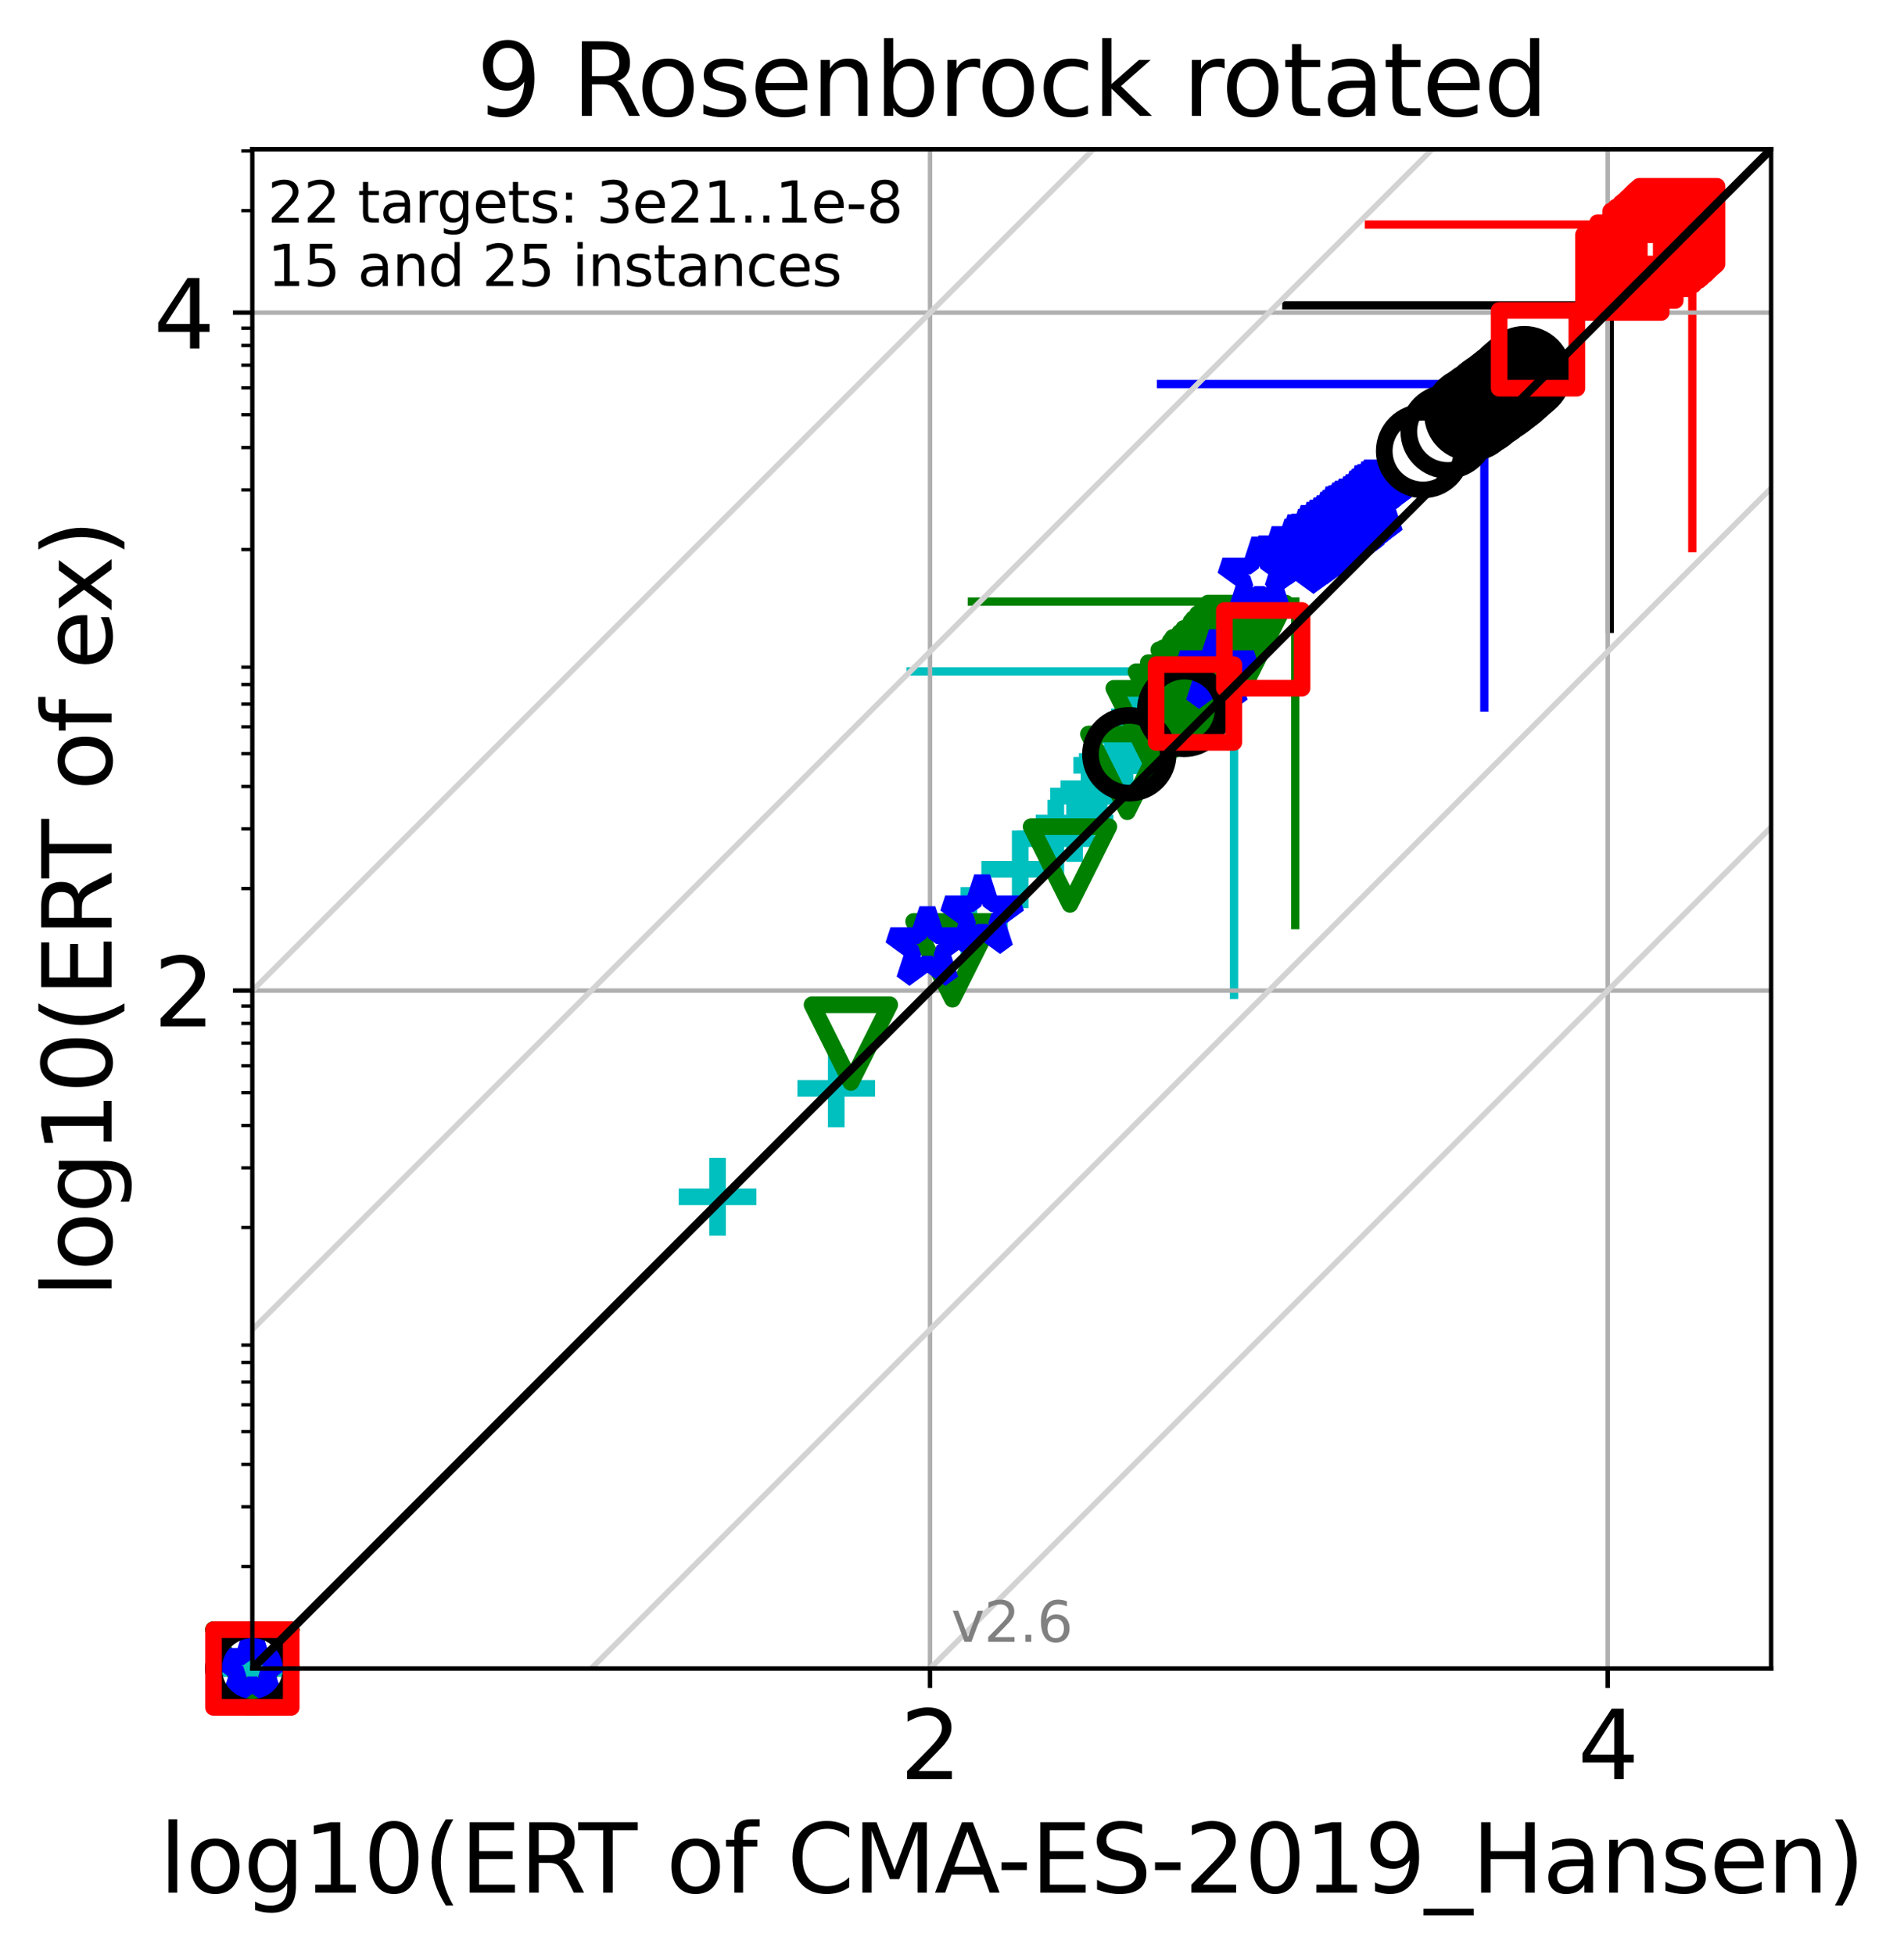 <?xml version="1.0" encoding="utf-8" standalone="no"?>
<!DOCTYPE svg PUBLIC "-//W3C//DTD SVG 1.1//EN"
  "http://www.w3.org/Graphics/SVG/1.1/DTD/svg11.dtd">
<svg xmlns:xlink="http://www.w3.org/1999/xlink" width="343.054pt" height="352.096pt" viewBox="0 0 343.054 352.096" xmlns="http://www.w3.org/2000/svg" version="1.1">
 <defs>
  <style type="text/css">*{stroke-linejoin: round; stroke-linecap: butt}</style>
 </defs>
 <g id="figure_1">
  <g id="patch_1">
   <path d="M 0 352.096 
L 343.054 352.096 
L 343.054 0 
L 0 0 
z
" style="fill: #ffffff"/>
  </g>
  <g id="axes_1">
   <g id="patch_2">
    <path d="M 45.469 300.517 
L 319.109 300.517 
L 319.109 26.877 
L 45.469 26.877 
z
" style="fill: #ffffff"/>
   </g>
   <g id="line2d_1">
    <path d="M 222.34 179.191 
L 222.34 120.933 
" clip-path="url(#p3376b169b2)" style="fill: none; stroke: #00bfbf; stroke-width: 1.5; stroke-linecap: square"/>
   </g>
   <g id="line2d_2">
    <path d="M 164.082 120.933 
L 222.34 120.933 
" clip-path="url(#p3376b169b2)" style="fill: none; stroke: #00bfbf; stroke-width: 1.5; stroke-linecap: square"/>
   </g>
   <g id="line2d_3">
    <path d="M 233.369 166.605 
L 233.369 108.347 
" clip-path="url(#p3376b169b2)" style="fill: none; stroke: #008000; stroke-width: 1.5; stroke-linecap: square"/>
   </g>
   <g id="line2d_4">
    <path d="M 175.111 108.347 
L 233.369 108.347 
" clip-path="url(#p3376b169b2)" style="fill: none; stroke: #008000; stroke-width: 1.5; stroke-linecap: square"/>
   </g>
   <g id="line2d_5">
    <path d="M 267.445 127.424 
L 267.445 69.166 
" clip-path="url(#p3376b169b2)" style="fill: none; stroke: #0000ff; stroke-width: 1.5; stroke-linecap: square"/>
   </g>
   <g id="line2d_6">
    <path d="M 209.187 69.166 
L 267.445 69.166 
" clip-path="url(#p3376b169b2)" style="fill: none; stroke: #0000ff; stroke-width: 1.5; stroke-linecap: square"/>
   </g>
   <g id="line2d_7">
    <path d="M 290.031 113.255 
L 290.031 54.997 
" clip-path="url(#p3376b169b2)" style="fill: none; stroke: #000000; stroke-width: 1.5; stroke-linecap: square"/>
   </g>
   <g id="line2d_8">
    <path d="M 231.773 54.997 
L 290.031 54.997 
" clip-path="url(#p3376b169b2)" style="fill: none; stroke: #000000; stroke-width: 1.5; stroke-linecap: square"/>
   </g>
   <g id="line2d_9">
    <path d="M 304.916 98.71 
L 304.916 40.452 
" clip-path="url(#p3376b169b2)" style="fill: none; stroke: #ff0000; stroke-width: 1.5; stroke-linecap: square"/>
   </g>
   <g id="line2d_10">
    <path d="M 246.658 40.452 
L 304.916 40.452 
" clip-path="url(#p3376b169b2)" style="fill: none; stroke: #ff0000; stroke-width: 1.5; stroke-linecap: square"/>
   </g>
   <g id="matplotlib.axis_1">
    <g id="xtick_1">
     <g id="line2d_11">
      <path d="M 167.572 300.517 
L 167.572 26.877 
" clip-path="url(#p3376b169b2)" style="fill: none; stroke: #b0b0b0; stroke-width: 0.8; stroke-linecap: square"/>
     </g>
     <g id="line2d_12">
      <defs>
       <path id="mca4b2c22b8" d="M 0 0 
L 0 3.5 
" style="stroke: #000000; stroke-width: 0.8"/>
      </defs>
      <g>
       <use xlink:href="#mca4b2c22b8" x="167.572" y="300.517" style="stroke: #000000; stroke-width: 0.8"/>
      </g>
     </g>
     <g id="text_1">
      <!-- 2 -->
      <g transform="translate(162.164 320.435)scale(0.17 -0.17)">
       <defs>
        <path id="DejaVuSans-32" d="M 1228 531 
L 3431 531 
L 3431 0 
L 469 0 
L 469 531 
Q 828 903 1448 1529 
Q 2069 2156 2228 2338 
Q 2531 2678 2651 2914 
Q 2772 3150 2772 3378 
Q 2772 3750 2511 3984 
Q 2250 4219 1831 4219 
Q 1534 4219 1204 4116 
Q 875 4013 500 3803 
L 500 4441 
Q 881 4594 1212 4672 
Q 1544 4750 1819 4750 
Q 2544 4750 2975 4387 
Q 3406 4025 3406 3419 
Q 3406 3131 3298 2873 
Q 3191 2616 2906 2266 
Q 2828 2175 2409 1742 
Q 1991 1309 1228 531 
z
" transform="scale(0.016)"/>
       </defs>
       <use xlink:href="#DejaVuSans-32"/>
      </g>
     </g>
    </g>
    <g id="xtick_2">
     <g id="line2d_13">
      <path d="M 289.675 300.517 
L 289.675 26.877 
" clip-path="url(#p3376b169b2)" style="fill: none; stroke: #b0b0b0; stroke-width: 0.8; stroke-linecap: square"/>
     </g>
     <g id="line2d_14">
      <g>
       <use xlink:href="#mca4b2c22b8" x="289.675" y="300.517" style="stroke: #000000; stroke-width: 0.8"/>
      </g>
     </g>
     <g id="text_2">
      <!-- 4 -->
      <g transform="translate(284.267 320.435)scale(0.17 -0.17)">
       <defs>
        <path id="DejaVuSans-34" d="M 2419 4116 
L 825 1625 
L 2419 1625 
L 2419 4116 
z
M 2253 4666 
L 3047 4666 
L 3047 1625 
L 3713 1625 
L 3713 1100 
L 3047 1100 
L 3047 0 
L 2419 0 
L 2419 1100 
L 313 1100 
L 313 1709 
L 2253 4666 
z
" transform="scale(0.016)"/>
       </defs>
       <use xlink:href="#DejaVuSans-34"/>
      </g>
     </g>
    </g>
    <g id="text_3">
     <!-- log10(ERT of CMA-ES-2019_Hansen) -->
     <g transform="translate(28.725 340.887)scale(0.17 -0.17)">
      <defs>
       <path id="DejaVuSans-6c" d="M 603 4863 
L 1178 4863 
L 1178 0 
L 603 0 
L 603 4863 
z
" transform="scale(0.016)"/>
       <path id="DejaVuSans-6f" d="M 1959 3097 
Q 1497 3097 1228 2736 
Q 959 2375 959 1747 
Q 959 1119 1226 758 
Q 1494 397 1959 397 
Q 2419 397 2687 759 
Q 2956 1122 2956 1747 
Q 2956 2369 2687 2733 
Q 2419 3097 1959 3097 
z
M 1959 3584 
Q 2709 3584 3137 3096 
Q 3566 2609 3566 1747 
Q 3566 888 3137 398 
Q 2709 -91 1959 -91 
Q 1206 -91 779 398 
Q 353 888 353 1747 
Q 353 2609 779 3096 
Q 1206 3584 1959 3584 
z
" transform="scale(0.016)"/>
       <path id="DejaVuSans-67" d="M 2906 1791 
Q 2906 2416 2648 2759 
Q 2391 3103 1925 3103 
Q 1463 3103 1205 2759 
Q 947 2416 947 1791 
Q 947 1169 1205 825 
Q 1463 481 1925 481 
Q 2391 481 2648 825 
Q 2906 1169 2906 1791 
z
M 3481 434 
Q 3481 -459 3084 -895 
Q 2688 -1331 1869 -1331 
Q 1566 -1331 1297 -1286 
Q 1028 -1241 775 -1147 
L 775 -588 
Q 1028 -725 1275 -790 
Q 1522 -856 1778 -856 
Q 2344 -856 2625 -561 
Q 2906 -266 2906 331 
L 2906 616 
Q 2728 306 2450 153 
Q 2172 0 1784 0 
Q 1141 0 747 490 
Q 353 981 353 1791 
Q 353 2603 747 3093 
Q 1141 3584 1784 3584 
Q 2172 3584 2450 3431 
Q 2728 3278 2906 2969 
L 2906 3500 
L 3481 3500 
L 3481 434 
z
" transform="scale(0.016)"/>
       <path id="DejaVuSans-31" d="M 794 531 
L 1825 531 
L 1825 4091 
L 703 3866 
L 703 4441 
L 1819 4666 
L 2450 4666 
L 2450 531 
L 3481 531 
L 3481 0 
L 794 0 
L 794 531 
z
" transform="scale(0.016)"/>
       <path id="DejaVuSans-30" d="M 2034 4250 
Q 1547 4250 1301 3770 
Q 1056 3291 1056 2328 
Q 1056 1369 1301 889 
Q 1547 409 2034 409 
Q 2525 409 2770 889 
Q 3016 1369 3016 2328 
Q 3016 3291 2770 3770 
Q 2525 4250 2034 4250 
z
M 2034 4750 
Q 2819 4750 3233 4129 
Q 3647 3509 3647 2328 
Q 3647 1150 3233 529 
Q 2819 -91 2034 -91 
Q 1250 -91 836 529 
Q 422 1150 422 2328 
Q 422 3509 836 4129 
Q 1250 4750 2034 4750 
z
" transform="scale(0.016)"/>
       <path id="DejaVuSans-28" d="M 1984 4856 
Q 1566 4138 1362 3434 
Q 1159 2731 1159 2009 
Q 1159 1288 1364 580 
Q 1569 -128 1984 -844 
L 1484 -844 
Q 1016 -109 783 600 
Q 550 1309 550 2009 
Q 550 2706 781 3412 
Q 1013 4119 1484 4856 
L 1984 4856 
z
" transform="scale(0.016)"/>
       <path id="DejaVuSans-45" d="M 628 4666 
L 3578 4666 
L 3578 4134 
L 1259 4134 
L 1259 2753 
L 3481 2753 
L 3481 2222 
L 1259 2222 
L 1259 531 
L 3634 531 
L 3634 0 
L 628 0 
L 628 4666 
z
" transform="scale(0.016)"/>
       <path id="DejaVuSans-52" d="M 2841 2188 
Q 3044 2119 3236 1894 
Q 3428 1669 3622 1275 
L 4263 0 
L 3584 0 
L 2988 1197 
Q 2756 1666 2539 1819 
Q 2322 1972 1947 1972 
L 1259 1972 
L 1259 0 
L 628 0 
L 628 4666 
L 2053 4666 
Q 2853 4666 3247 4331 
Q 3641 3997 3641 3322 
Q 3641 2881 3436 2590 
Q 3231 2300 2841 2188 
z
M 1259 4147 
L 1259 2491 
L 2053 2491 
Q 2509 2491 2742 2702 
Q 2975 2913 2975 3322 
Q 2975 3731 2742 3939 
Q 2509 4147 2053 4147 
L 1259 4147 
z
" transform="scale(0.016)"/>
       <path id="DejaVuSans-54" d="M -19 4666 
L 3928 4666 
L 3928 4134 
L 2272 4134 
L 2272 0 
L 1638 0 
L 1638 4134 
L -19 4134 
L -19 4666 
z
" transform="scale(0.016)"/>
       <path id="DejaVuSans-20" transform="scale(0.016)"/>
       <path id="DejaVuSans-66" d="M 2375 4863 
L 2375 4384 
L 1825 4384 
Q 1516 4384 1395 4259 
Q 1275 4134 1275 3809 
L 1275 3500 
L 2222 3500 
L 2222 3053 
L 1275 3053 
L 1275 0 
L 697 0 
L 697 3053 
L 147 3053 
L 147 3500 
L 697 3500 
L 697 3744 
Q 697 4328 969 4595 
Q 1241 4863 1831 4863 
L 2375 4863 
z
" transform="scale(0.016)"/>
       <path id="DejaVuSans-43" d="M 4122 4306 
L 4122 3641 
Q 3803 3938 3442 4084 
Q 3081 4231 2675 4231 
Q 1875 4231 1450 3742 
Q 1025 3253 1025 2328 
Q 1025 1406 1450 917 
Q 1875 428 2675 428 
Q 3081 428 3442 575 
Q 3803 722 4122 1019 
L 4122 359 
Q 3791 134 3420 21 
Q 3050 -91 2638 -91 
Q 1578 -91 968 557 
Q 359 1206 359 2328 
Q 359 3453 968 4101 
Q 1578 4750 2638 4750 
Q 3056 4750 3426 4639 
Q 3797 4528 4122 4306 
z
" transform="scale(0.016)"/>
       <path id="DejaVuSans-4d" d="M 628 4666 
L 1569 4666 
L 2759 1491 
L 3956 4666 
L 4897 4666 
L 4897 0 
L 4281 0 
L 4281 4097 
L 3078 897 
L 2444 897 
L 1241 4097 
L 1241 0 
L 628 0 
L 628 4666 
z
" transform="scale(0.016)"/>
       <path id="DejaVuSans-41" d="M 2188 4044 
L 1331 1722 
L 3047 1722 
L 2188 4044 
z
M 1831 4666 
L 2547 4666 
L 4325 0 
L 3669 0 
L 3244 1197 
L 1141 1197 
L 716 0 
L 50 0 
L 1831 4666 
z
" transform="scale(0.016)"/>
       <path id="DejaVuSans-2d" d="M 313 2009 
L 1997 2009 
L 1997 1497 
L 313 1497 
L 313 2009 
z
" transform="scale(0.016)"/>
       <path id="DejaVuSans-53" d="M 3425 4513 
L 3425 3897 
Q 3066 4069 2747 4153 
Q 2428 4238 2131 4238 
Q 1616 4238 1336 4038 
Q 1056 3838 1056 3469 
Q 1056 3159 1242 3001 
Q 1428 2844 1947 2747 
L 2328 2669 
Q 3034 2534 3370 2195 
Q 3706 1856 3706 1288 
Q 3706 609 3251 259 
Q 2797 -91 1919 -91 
Q 1588 -91 1214 -16 
Q 841 59 441 206 
L 441 856 
Q 825 641 1194 531 
Q 1563 422 1919 422 
Q 2459 422 2753 634 
Q 3047 847 3047 1241 
Q 3047 1584 2836 1778 
Q 2625 1972 2144 2069 
L 1759 2144 
Q 1053 2284 737 2584 
Q 422 2884 422 3419 
Q 422 4038 858 4394 
Q 1294 4750 2059 4750 
Q 2388 4750 2728 4690 
Q 3069 4631 3425 4513 
z
" transform="scale(0.016)"/>
       <path id="DejaVuSans-39" d="M 703 97 
L 703 672 
Q 941 559 1184 500 
Q 1428 441 1663 441 
Q 2288 441 2617 861 
Q 2947 1281 2994 2138 
Q 2813 1869 2534 1725 
Q 2256 1581 1919 1581 
Q 1219 1581 811 2004 
Q 403 2428 403 3163 
Q 403 3881 828 4315 
Q 1253 4750 1959 4750 
Q 2769 4750 3195 4129 
Q 3622 3509 3622 2328 
Q 3622 1225 3098 567 
Q 2575 -91 1691 -91 
Q 1453 -91 1209 -44 
Q 966 3 703 97 
z
M 1959 2075 
Q 2384 2075 2632 2365 
Q 2881 2656 2881 3163 
Q 2881 3666 2632 3958 
Q 2384 4250 1959 4250 
Q 1534 4250 1286 3958 
Q 1038 3666 1038 3163 
Q 1038 2656 1286 2365 
Q 1534 2075 1959 2075 
z
" transform="scale(0.016)"/>
       <path id="DejaVuSans-5f" d="M 3263 -1063 
L 3263 -1509 
L -63 -1509 
L -63 -1063 
L 3263 -1063 
z
" transform="scale(0.016)"/>
       <path id="DejaVuSans-48" d="M 628 4666 
L 1259 4666 
L 1259 2753 
L 3553 2753 
L 3553 4666 
L 4184 4666 
L 4184 0 
L 3553 0 
L 3553 2222 
L 1259 2222 
L 1259 0 
L 628 0 
L 628 4666 
z
" transform="scale(0.016)"/>
       <path id="DejaVuSans-61" d="M 2194 1759 
Q 1497 1759 1228 1600 
Q 959 1441 959 1056 
Q 959 750 1161 570 
Q 1363 391 1709 391 
Q 2188 391 2477 730 
Q 2766 1069 2766 1631 
L 2766 1759 
L 2194 1759 
z
M 3341 1997 
L 3341 0 
L 2766 0 
L 2766 531 
Q 2569 213 2275 61 
Q 1981 -91 1556 -91 
Q 1019 -91 701 211 
Q 384 513 384 1019 
Q 384 1609 779 1909 
Q 1175 2209 1959 2209 
L 2766 2209 
L 2766 2266 
Q 2766 2663 2505 2880 
Q 2244 3097 1772 3097 
Q 1472 3097 1187 3025 
Q 903 2953 641 2809 
L 641 3341 
Q 956 3463 1253 3523 
Q 1550 3584 1831 3584 
Q 2591 3584 2966 3190 
Q 3341 2797 3341 1997 
z
" transform="scale(0.016)"/>
       <path id="DejaVuSans-6e" d="M 3513 2113 
L 3513 0 
L 2938 0 
L 2938 2094 
Q 2938 2591 2744 2837 
Q 2550 3084 2163 3084 
Q 1697 3084 1428 2787 
Q 1159 2491 1159 1978 
L 1159 0 
L 581 0 
L 581 3500 
L 1159 3500 
L 1159 2956 
Q 1366 3272 1645 3428 
Q 1925 3584 2291 3584 
Q 2894 3584 3203 3211 
Q 3513 2838 3513 2113 
z
" transform="scale(0.016)"/>
       <path id="DejaVuSans-73" d="M 2834 3397 
L 2834 2853 
Q 2591 2978 2328 3040 
Q 2066 3103 1784 3103 
Q 1356 3103 1142 2972 
Q 928 2841 928 2578 
Q 928 2378 1081 2264 
Q 1234 2150 1697 2047 
L 1894 2003 
Q 2506 1872 2764 1633 
Q 3022 1394 3022 966 
Q 3022 478 2636 193 
Q 2250 -91 1575 -91 
Q 1294 -91 989 -36 
Q 684 19 347 128 
L 347 722 
Q 666 556 975 473 
Q 1284 391 1588 391 
Q 1994 391 2212 530 
Q 2431 669 2431 922 
Q 2431 1156 2273 1281 
Q 2116 1406 1581 1522 
L 1381 1569 
Q 847 1681 609 1914 
Q 372 2147 372 2553 
Q 372 3047 722 3315 
Q 1072 3584 1716 3584 
Q 2034 3584 2315 3537 
Q 2597 3491 2834 3397 
z
" transform="scale(0.016)"/>
       <path id="DejaVuSans-65" d="M 3597 1894 
L 3597 1613 
L 953 1613 
Q 991 1019 1311 708 
Q 1631 397 2203 397 
Q 2534 397 2845 478 
Q 3156 559 3463 722 
L 3463 178 
Q 3153 47 2828 -22 
Q 2503 -91 2169 -91 
Q 1331 -91 842 396 
Q 353 884 353 1716 
Q 353 2575 817 3079 
Q 1281 3584 2069 3584 
Q 2775 3584 3186 3129 
Q 3597 2675 3597 1894 
z
M 3022 2063 
Q 3016 2534 2758 2815 
Q 2500 3097 2075 3097 
Q 1594 3097 1305 2825 
Q 1016 2553 972 2059 
L 3022 2063 
z
" transform="scale(0.016)"/>
       <path id="DejaVuSans-29" d="M 513 4856 
L 1013 4856 
Q 1481 4119 1714 3412 
Q 1947 2706 1947 2009 
Q 1947 1309 1714 600 
Q 1481 -109 1013 -844 
L 513 -844 
Q 928 -128 1133 580 
Q 1338 1288 1338 2009 
Q 1338 2731 1133 3434 
Q 928 4138 513 4856 
z
" transform="scale(0.016)"/>
      </defs>
      <use xlink:href="#DejaVuSans-6c"/>
      <use xlink:href="#DejaVuSans-6f" x="27.783"/>
      <use xlink:href="#DejaVuSans-67" x="88.965"/>
      <use xlink:href="#DejaVuSans-31" x="152.441"/>
      <use xlink:href="#DejaVuSans-30" x="216.064"/>
      <use xlink:href="#DejaVuSans-28" x="279.688"/>
      <use xlink:href="#DejaVuSans-45" x="318.701"/>
      <use xlink:href="#DejaVuSans-52" x="381.885"/>
      <use xlink:href="#DejaVuSans-54" x="444.117"/>
      <use xlink:href="#DejaVuSans-20" x="505.201"/>
      <use xlink:href="#DejaVuSans-6f" x="536.988"/>
      <use xlink:href="#DejaVuSans-66" x="598.17"/>
      <use xlink:href="#DejaVuSans-20" x="633.375"/>
      <use xlink:href="#DejaVuSans-43" x="665.162"/>
      <use xlink:href="#DejaVuSans-4d" x="734.986"/>
      <use xlink:href="#DejaVuSans-41" x="821.266"/>
      <use xlink:href="#DejaVuSans-2d" x="887.424"/>
      <use xlink:href="#DejaVuSans-45" x="923.508"/>
      <use xlink:href="#DejaVuSans-53" x="986.691"/>
      <use xlink:href="#DejaVuSans-2d" x="1050.168"/>
      <use xlink:href="#DejaVuSans-32" x="1086.252"/>
      <use xlink:href="#DejaVuSans-30" x="1149.875"/>
      <use xlink:href="#DejaVuSans-31" x="1213.498"/>
      <use xlink:href="#DejaVuSans-39" x="1277.121"/>
      <use xlink:href="#DejaVuSans-5f" x="1340.744"/>
      <use xlink:href="#DejaVuSans-48" x="1390.744"/>
      <use xlink:href="#DejaVuSans-61" x="1465.939"/>
      <use xlink:href="#DejaVuSans-6e" x="1527.219"/>
      <use xlink:href="#DejaVuSans-73" x="1590.598"/>
      <use xlink:href="#DejaVuSans-65" x="1642.697"/>
      <use xlink:href="#DejaVuSans-6e" x="1704.221"/>
      <use xlink:href="#DejaVuSans-29" x="1767.6"/>
     </g>
    </g>
   </g>
   <g id="matplotlib.axis_2">
    <g id="ytick_1">
     <g id="line2d_15">
      <path d="M 45.469 178.414 
L 319.109 178.414 
" clip-path="url(#p3376b169b2)" style="fill: none; stroke: #b0b0b0; stroke-width: 0.8; stroke-linecap: square"/>
     </g>
     <g id="line2d_16">
      <defs>
       <path id="m47560d62b9" d="M 0 0 
L -3.5 0 
" style="stroke: #000000; stroke-width: 0.8"/>
      </defs>
      <g>
       <use xlink:href="#m47560d62b9" x="45.469" y="178.414" style="stroke: #000000; stroke-width: 0.8"/>
      </g>
     </g>
     <g id="text_4">
      <!-- 2 -->
      <g transform="translate(27.653 184.873)scale(0.17 -0.17)">
       <use xlink:href="#DejaVuSans-32"/>
      </g>
     </g>
    </g>
    <g id="ytick_2">
     <g id="line2d_17">
      <path d="M 45.469 56.311 
L 319.109 56.311 
" clip-path="url(#p3376b169b2)" style="fill: none; stroke: #b0b0b0; stroke-width: 0.8; stroke-linecap: square"/>
     </g>
     <g id="line2d_18">
      <g>
       <use xlink:href="#m47560d62b9" x="45.469" y="56.311" style="stroke: #000000; stroke-width: 0.8"/>
      </g>
     </g>
     <g id="text_5">
      <!-- 4 -->
      <g transform="translate(27.653 62.77)scale(0.17 -0.17)">
       <use xlink:href="#DejaVuSans-34"/>
      </g>
     </g>
    </g>
    <g id="ytick_3">
     <g id="line2d_19">
      <defs>
       <path id="m5262f72034" d="M 0 0 
L -2 0 
" style="stroke: #000000; stroke-width: 0.6"/>
      </defs>
      <g>
       <use xlink:href="#m5262f72034" x="45.469" y="282.139" style="stroke: #000000; stroke-width: 0.6"/>
      </g>
     </g>
    </g>
    <g id="ytick_4">
     <g id="line2d_20">
      <g>
       <use xlink:href="#m5262f72034" x="45.469" y="271.388" style="stroke: #000000; stroke-width: 0.6"/>
      </g>
     </g>
    </g>
    <g id="ytick_5">
     <g id="line2d_21">
      <g>
       <use xlink:href="#m5262f72034" x="45.469" y="263.761" style="stroke: #000000; stroke-width: 0.6"/>
      </g>
     </g>
    </g>
    <g id="ytick_6">
     <g id="line2d_22">
      <g>
       <use xlink:href="#m5262f72034" x="45.469" y="257.844" style="stroke: #000000; stroke-width: 0.6"/>
      </g>
     </g>
    </g>
    <g id="ytick_7">
     <g id="line2d_23">
      <g>
       <use xlink:href="#m5262f72034" x="45.469" y="253.01" style="stroke: #000000; stroke-width: 0.6"/>
      </g>
     </g>
    </g>
    <g id="ytick_8">
     <g id="line2d_24">
      <g>
       <use xlink:href="#m5262f72034" x="45.469" y="248.923" style="stroke: #000000; stroke-width: 0.6"/>
      </g>
     </g>
    </g>
    <g id="ytick_9">
     <g id="line2d_25">
      <g>
       <use xlink:href="#m5262f72034" x="45.469" y="245.382" style="stroke: #000000; stroke-width: 0.6"/>
      </g>
     </g>
    </g>
    <g id="ytick_10">
     <g id="line2d_26">
      <g>
       <use xlink:href="#m5262f72034" x="45.469" y="242.259" style="stroke: #000000; stroke-width: 0.6"/>
      </g>
     </g>
    </g>
    <g id="ytick_11">
     <g id="line2d_27">
      <g>
       <use xlink:href="#m5262f72034" x="45.469" y="221.087" style="stroke: #000000; stroke-width: 0.6"/>
      </g>
     </g>
    </g>
    <g id="ytick_12">
     <g id="line2d_28">
      <g>
       <use xlink:href="#m5262f72034" x="45.469" y="210.337" style="stroke: #000000; stroke-width: 0.6"/>
      </g>
     </g>
    </g>
    <g id="ytick_13">
     <g id="line2d_29">
      <g>
       <use xlink:href="#m5262f72034" x="45.469" y="202.709" style="stroke: #000000; stroke-width: 0.6"/>
      </g>
     </g>
    </g>
    <g id="ytick_14">
     <g id="line2d_30">
      <g>
       <use xlink:href="#m5262f72034" x="45.469" y="196.792" style="stroke: #000000; stroke-width: 0.6"/>
      </g>
     </g>
    </g>
    <g id="ytick_15">
     <g id="line2d_31">
      <g>
       <use xlink:href="#m5262f72034" x="45.469" y="191.958" style="stroke: #000000; stroke-width: 0.6"/>
      </g>
     </g>
    </g>
    <g id="ytick_16">
     <g id="line2d_32">
      <g>
       <use xlink:href="#m5262f72034" x="45.469" y="187.871" style="stroke: #000000; stroke-width: 0.6"/>
      </g>
     </g>
    </g>
    <g id="ytick_17">
     <g id="line2d_33">
      <g>
       <use xlink:href="#m5262f72034" x="45.469" y="184.331" style="stroke: #000000; stroke-width: 0.6"/>
      </g>
     </g>
    </g>
    <g id="ytick_18">
     <g id="line2d_34">
      <g>
       <use xlink:href="#m5262f72034" x="45.469" y="181.208" style="stroke: #000000; stroke-width: 0.6"/>
      </g>
     </g>
    </g>
    <g id="ytick_19">
     <g id="line2d_35">
      <g>
       <use xlink:href="#m5262f72034" x="45.469" y="160.036" style="stroke: #000000; stroke-width: 0.6"/>
      </g>
     </g>
    </g>
    <g id="ytick_20">
     <g id="line2d_36">
      <g>
       <use xlink:href="#m5262f72034" x="45.469" y="149.285" style="stroke: #000000; stroke-width: 0.6"/>
      </g>
     </g>
    </g>
    <g id="ytick_21">
     <g id="line2d_37">
      <g>
       <use xlink:href="#m5262f72034" x="45.469" y="141.657" style="stroke: #000000; stroke-width: 0.6"/>
      </g>
     </g>
    </g>
    <g id="ytick_22">
     <g id="line2d_38">
      <g>
       <use xlink:href="#m5262f72034" x="45.469" y="135.741" style="stroke: #000000; stroke-width: 0.6"/>
      </g>
     </g>
    </g>
    <g id="ytick_23">
     <g id="line2d_39">
      <g>
       <use xlink:href="#m5262f72034" x="45.469" y="130.907" style="stroke: #000000; stroke-width: 0.6"/>
      </g>
     </g>
    </g>
    <g id="ytick_24">
     <g id="line2d_40">
      <g>
       <use xlink:href="#m5262f72034" x="45.469" y="126.82" style="stroke: #000000; stroke-width: 0.6"/>
      </g>
     </g>
    </g>
    <g id="ytick_25">
     <g id="line2d_41">
      <g>
       <use xlink:href="#m5262f72034" x="45.469" y="123.279" style="stroke: #000000; stroke-width: 0.6"/>
      </g>
     </g>
    </g>
    <g id="ytick_26">
     <g id="line2d_42">
      <g>
       <use xlink:href="#m5262f72034" x="45.469" y="120.156" style="stroke: #000000; stroke-width: 0.6"/>
      </g>
     </g>
    </g>
    <g id="ytick_27">
     <g id="line2d_43">
      <g>
       <use xlink:href="#m5262f72034" x="45.469" y="98.984" style="stroke: #000000; stroke-width: 0.6"/>
      </g>
     </g>
    </g>
    <g id="ytick_28">
     <g id="line2d_44">
      <g>
       <use xlink:href="#m5262f72034" x="45.469" y="88.234" style="stroke: #000000; stroke-width: 0.6"/>
      </g>
     </g>
    </g>
    <g id="ytick_29">
     <g id="line2d_45">
      <g>
       <use xlink:href="#m5262f72034" x="45.469" y="80.606" style="stroke: #000000; stroke-width: 0.6"/>
      </g>
     </g>
    </g>
    <g id="ytick_30">
     <g id="line2d_46">
      <g>
       <use xlink:href="#m5262f72034" x="45.469" y="74.689" style="stroke: #000000; stroke-width: 0.6"/>
      </g>
     </g>
    </g>
    <g id="ytick_31">
     <g id="line2d_47">
      <g>
       <use xlink:href="#m5262f72034" x="45.469" y="69.855" style="stroke: #000000; stroke-width: 0.6"/>
      </g>
     </g>
    </g>
    <g id="ytick_32">
     <g id="line2d_48">
      <g>
       <use xlink:href="#m5262f72034" x="45.469" y="65.768" style="stroke: #000000; stroke-width: 0.6"/>
      </g>
     </g>
    </g>
    <g id="ytick_33">
     <g id="line2d_49">
      <g>
       <use xlink:href="#m5262f72034" x="45.469" y="62.228" style="stroke: #000000; stroke-width: 0.6"/>
      </g>
     </g>
    </g>
    <g id="ytick_34">
     <g id="line2d_50">
      <g>
       <use xlink:href="#m5262f72034" x="45.469" y="59.105" style="stroke: #000000; stroke-width: 0.6"/>
      </g>
     </g>
    </g>
    <g id="ytick_35">
     <g id="line2d_51">
      <g>
       <use xlink:href="#m5262f72034" x="45.469" y="37.933" style="stroke: #000000; stroke-width: 0.6"/>
      </g>
     </g>
    </g>
    <g id="ytick_36">
     <g id="line2d_52">
      <g>
       <use xlink:href="#m5262f72034" x="45.469" y="27.182" style="stroke: #000000; stroke-width: 0.6"/>
      </g>
     </g>
    </g>
    <g id="text_6">
     <!-- log10(ERT of ex) -->
     <g transform="translate(20.117 233.665)rotate(-90)scale(0.17 -0.17)">
      <defs>
       <path id="DejaVuSans-78" d="M 3513 3500 
L 2247 1797 
L 3578 0 
L 2900 0 
L 1881 1375 
L 863 0 
L 184 0 
L 1544 1831 
L 300 3500 
L 978 3500 
L 1906 2253 
L 2834 3500 
L 3513 3500 
z
" transform="scale(0.016)"/>
      </defs>
      <use xlink:href="#DejaVuSans-6c"/>
      <use xlink:href="#DejaVuSans-6f" x="27.783"/>
      <use xlink:href="#DejaVuSans-67" x="88.965"/>
      <use xlink:href="#DejaVuSans-31" x="152.441"/>
      <use xlink:href="#DejaVuSans-30" x="216.064"/>
      <use xlink:href="#DejaVuSans-28" x="279.688"/>
      <use xlink:href="#DejaVuSans-45" x="318.701"/>
      <use xlink:href="#DejaVuSans-52" x="381.885"/>
      <use xlink:href="#DejaVuSans-54" x="444.117"/>
      <use xlink:href="#DejaVuSans-20" x="505.201"/>
      <use xlink:href="#DejaVuSans-6f" x="536.988"/>
      <use xlink:href="#DejaVuSans-66" x="598.17"/>
      <use xlink:href="#DejaVuSans-20" x="633.375"/>
      <use xlink:href="#DejaVuSans-65" x="665.162"/>
      <use xlink:href="#DejaVuSans-78" x="724.936"/>
      <use xlink:href="#DejaVuSans-29" x="784.115"/>
     </g>
    </g>
   </g>
   <g id="line2d_53">
    <defs>
     <path id="m35fe722dee" d="M -7 0 
L 7 0 
M 0 7 
L 0 -7 
" style="stroke: #00bfbf; stroke-width: 3"/>
    </defs>
    <g>
     <use xlink:href="#m35fe722dee" x="45.469" y="300.517" style="fill-opacity: 0; stroke: #00bfbf; stroke-width: 3"/>
     <use xlink:href="#m35fe722dee" x="45.469" y="300.517" style="fill-opacity: 0; stroke: #00bfbf; stroke-width: 3"/>
     <use xlink:href="#m35fe722dee" x="45.469" y="300.517" style="fill-opacity: 0; stroke: #00bfbf; stroke-width: 3"/>
     <use xlink:href="#m35fe722dee" x="45.469" y="300.517" style="fill-opacity: 0; stroke: #00bfbf; stroke-width: 3"/>
     <use xlink:href="#m35fe722dee" x="129.287" y="215.545" style="fill-opacity: 0; stroke: #00bfbf; stroke-width: 3"/>
     <use xlink:href="#m35fe722dee" x="150.672" y="196.024" style="fill-opacity: 0; stroke: #00bfbf; stroke-width: 3"/>
     <use xlink:href="#m35fe722dee" x="174.569" y="166.77" style="fill-opacity: 0; stroke: #00bfbf; stroke-width: 3"/>
     <use xlink:href="#m35fe722dee" x="183.816" y="156.571" style="fill-opacity: 0; stroke: #00bfbf; stroke-width: 3"/>
     <use xlink:href="#m35fe722dee" x="190.234" y="151.042" style="fill-opacity: 0; stroke: #00bfbf; stroke-width: 3"/>
     <use xlink:href="#m35fe722dee" x="193.611" y="148.226" style="fill-opacity: 0; stroke: #00bfbf; stroke-width: 3"/>
     <use xlink:href="#m35fe722dee" x="196.226" y="143.375" style="fill-opacity: 0; stroke: #00bfbf; stroke-width: 3"/>
     <use xlink:href="#m35fe722dee" x="198.068" y="142.058" style="fill-opacity: 0; stroke: #00bfbf; stroke-width: 3"/>
     <use xlink:href="#m35fe722dee" x="200.402" y="137.837" style="fill-opacity: 0; stroke: #00bfbf; stroke-width: 3"/>
     <use xlink:href="#m35fe722dee" x="201.397" y="137.152" style="fill-opacity: 0; stroke: #00bfbf; stroke-width: 3"/>
     <use xlink:href="#m35fe722dee" x="202.716" y="135.683" style="fill-opacity: 0; stroke: #00bfbf; stroke-width: 3"/>
     <use xlink:href="#m35fe722dee" x="203.771" y="132.421" style="fill-opacity: 0; stroke: #00bfbf; stroke-width: 3"/>
     <use xlink:href="#m35fe722dee" x="205.057" y="131.084" style="fill-opacity: 0; stroke: #00bfbf; stroke-width: 3"/>
     <use xlink:href="#m35fe722dee" x="205.39" y="130.801" style="fill-opacity: 0; stroke: #00bfbf; stroke-width: 3"/>
     <use xlink:href="#m35fe722dee" x="206.683" y="129.706" style="fill-opacity: 0; stroke: #00bfbf; stroke-width: 3"/>
     <use xlink:href="#m35fe722dee" x="207.207" y="129.096" style="fill-opacity: 0; stroke: #00bfbf; stroke-width: 3"/>
     <use xlink:href="#m35fe722dee" x="208.287" y="127.937" style="fill-opacity: 0; stroke: #00bfbf; stroke-width: 3"/>
     <use xlink:href="#m35fe722dee" x="208.529" y="127.514" style="fill-opacity: 0; stroke: #00bfbf; stroke-width: 3"/>
    </g>
   </g>
   <g id="line2d_54">
    <defs>
     <path id="me20c5ca1af" d="M -0 7 
L 7 -7 
L -7 -7 
z
" style="stroke: #008000; stroke-width: 3; stroke-linejoin: miter"/>
    </defs>
    <g>
     <use xlink:href="#me20c5ca1af" x="45.469" y="300.517" style="fill-opacity: 0; stroke: #008000; stroke-width: 3; stroke-linejoin: miter"/>
     <use xlink:href="#me20c5ca1af" x="45.469" y="300.517" style="fill-opacity: 0; stroke: #008000; stroke-width: 3; stroke-linejoin: miter"/>
     <use xlink:href="#me20c5ca1af" x="45.469" y="300.517" style="fill-opacity: 0; stroke: #008000; stroke-width: 3; stroke-linejoin: miter"/>
     <use xlink:href="#me20c5ca1af" x="153.311" y="187.966" style="fill-opacity: 0; stroke: #008000; stroke-width: 3; stroke-linejoin: miter"/>
     <use xlink:href="#me20c5ca1af" x="171.614" y="172.966" style="fill-opacity: 0; stroke: #008000; stroke-width: 3; stroke-linejoin: miter"/>
     <use xlink:href="#me20c5ca1af" x="192.784" y="155.889" style="fill-opacity: 0; stroke: #008000; stroke-width: 3; stroke-linejoin: miter"/>
     <use xlink:href="#me20c5ca1af" x="203.113" y="139.201" style="fill-opacity: 0; stroke: #008000; stroke-width: 3; stroke-linejoin: miter"/>
     <use xlink:href="#me20c5ca1af" x="207.686" y="130.973" style="fill-opacity: 0; stroke: #008000; stroke-width: 3; stroke-linejoin: miter"/>
     <use xlink:href="#me20c5ca1af" x="211.68" y="127.989" style="fill-opacity: 0; stroke: #008000; stroke-width: 3; stroke-linejoin: miter"/>
     <use xlink:href="#me20c5ca1af" x="213.899" y="126.343" style="fill-opacity: 0; stroke: #008000; stroke-width: 3; stroke-linejoin: miter"/>
     <use xlink:href="#me20c5ca1af" x="215.786" y="124.049" style="fill-opacity: 0; stroke: #008000; stroke-width: 3; stroke-linejoin: miter"/>
     <use xlink:href="#me20c5ca1af" x="216.641" y="123.646" style="fill-opacity: 0; stroke: #008000; stroke-width: 3; stroke-linejoin: miter"/>
     <use xlink:href="#me20c5ca1af" x="217.839" y="122.473" style="fill-opacity: 0; stroke: #008000; stroke-width: 3; stroke-linejoin: miter"/>
     <use xlink:href="#me20c5ca1af" x="218.312" y="121.803" style="fill-opacity: 0; stroke: #008000; stroke-width: 3; stroke-linejoin: miter"/>
     <use xlink:href="#me20c5ca1af" x="219.553" y="120.924" style="fill-opacity: 0; stroke: #008000; stroke-width: 3; stroke-linejoin: miter"/>
     <use xlink:href="#me20c5ca1af" x="220.253" y="120.189" style="fill-opacity: 0; stroke: #008000; stroke-width: 3; stroke-linejoin: miter"/>
     <use xlink:href="#me20c5ca1af" x="221.563" y="118.969" style="fill-opacity: 0; stroke: #008000; stroke-width: 3; stroke-linejoin: miter"/>
     <use xlink:href="#me20c5ca1af" x="222.002" y="118.428" style="fill-opacity: 0; stroke: #008000; stroke-width: 3; stroke-linejoin: miter"/>
     <use xlink:href="#me20c5ca1af" x="222.769" y="117.56" style="fill-opacity: 0; stroke: #008000; stroke-width: 3; stroke-linejoin: miter"/>
     <use xlink:href="#me20c5ca1af" x="223.448" y="117.012" style="fill-opacity: 0; stroke: #008000; stroke-width: 3; stroke-linejoin: miter"/>
     <use xlink:href="#me20c5ca1af" x="224.335" y="116.056" style="fill-opacity: 0; stroke: #008000; stroke-width: 3; stroke-linejoin: miter"/>
     <use xlink:href="#me20c5ca1af" x="224.658" y="115.626" style="fill-opacity: 0; stroke: #008000; stroke-width: 3; stroke-linejoin: miter"/>
    </g>
   </g>
   <g id="line2d_55">
    <defs>
     <path id="m8702bfe165" d="M 0 -7 
L -1.572 -2.163 
L -6.657 -2.163 
L -2.543 0.826 
L -4.114 5.663 
L -0 2.674 
L 4.114 5.663 
L 2.543 0.826 
L 6.657 -2.163 
L 1.572 -2.163 
z
" style="stroke: #0000ff; stroke-width: 3; stroke-linejoin: bevel"/>
    </defs>
    <g>
     <use xlink:href="#m8702bfe165" x="45.469" y="300.517" style="fill-opacity: 0; stroke: #0000ff; stroke-width: 3; stroke-linejoin: bevel"/>
     <use xlink:href="#m8702bfe165" x="45.469" y="300.517" style="fill-opacity: 0; stroke: #0000ff; stroke-width: 3; stroke-linejoin: bevel"/>
     <use xlink:href="#m8702bfe165" x="167.091" y="170.681" style="fill-opacity: 0; stroke: #0000ff; stroke-width: 3; stroke-linejoin: bevel"/>
     <use xlink:href="#m8702bfe165" x="176.957" y="164.944" style="fill-opacity: 0; stroke: #0000ff; stroke-width: 3; stroke-linejoin: bevel"/>
     <use xlink:href="#m8702bfe165" x="219.255" y="120.796" style="fill-opacity: 0; stroke: #0000ff; stroke-width: 3; stroke-linejoin: bevel"/>
     <use xlink:href="#m8702bfe165" x="226.925" y="104.101" style="fill-opacity: 0; stroke: #0000ff; stroke-width: 3; stroke-linejoin: bevel"/>
     <use xlink:href="#m8702bfe165" x="233.424" y="100.097" style="fill-opacity: 0; stroke: #0000ff; stroke-width: 3; stroke-linejoin: bevel"/>
     <use xlink:href="#m8702bfe165" x="235.787" y="98.425" style="fill-opacity: 0; stroke: #0000ff; stroke-width: 3; stroke-linejoin: bevel"/>
     <use xlink:href="#m8702bfe165" x="238.105" y="97.084" style="fill-opacity: 0; stroke: #0000ff; stroke-width: 3; stroke-linejoin: bevel"/>
     <use xlink:href="#m8702bfe165" x="239.352" y="96.183" style="fill-opacity: 0; stroke: #0000ff; stroke-width: 3; stroke-linejoin: bevel"/>
     <use xlink:href="#m8702bfe165" x="240.541" y="95.319" style="fill-opacity: 0; stroke: #0000ff; stroke-width: 3; stroke-linejoin: bevel"/>
     <use xlink:href="#m8702bfe165" x="241.228" y="94.785" style="fill-opacity: 0; stroke: #0000ff; stroke-width: 3; stroke-linejoin: bevel"/>
     <use xlink:href="#m8702bfe165" x="242.085" y="94.043" style="fill-opacity: 0; stroke: #0000ff; stroke-width: 3; stroke-linejoin: bevel"/>
     <use xlink:href="#m8702bfe165" x="242.653" y="93.662" style="fill-opacity: 0; stroke: #0000ff; stroke-width: 3; stroke-linejoin: bevel"/>
     <use xlink:href="#m8702bfe165" x="243.444" y="93.249" style="fill-opacity: 0; stroke: #0000ff; stroke-width: 3; stroke-linejoin: bevel"/>
     <use xlink:href="#m8702bfe165" x="243.908" y="92.868" style="fill-opacity: 0; stroke: #0000ff; stroke-width: 3; stroke-linejoin: bevel"/>
     <use xlink:href="#m8702bfe165" x="244.559" y="92.233" style="fill-opacity: 0; stroke: #0000ff; stroke-width: 3; stroke-linejoin: bevel"/>
     <use xlink:href="#m8702bfe165" x="244.978" y="91.902" style="fill-opacity: 0; stroke: #0000ff; stroke-width: 3; stroke-linejoin: bevel"/>
     <use xlink:href="#m8702bfe165" x="245.51" y="91.262" style="fill-opacity: 0; stroke: #0000ff; stroke-width: 3; stroke-linejoin: bevel"/>
     <use xlink:href="#m8702bfe165" x="246.033" y="91.062" style="fill-opacity: 0; stroke: #0000ff; stroke-width: 3; stroke-linejoin: bevel"/>
     <use xlink:href="#m8702bfe165" x="246.711" y="90.56" style="fill-opacity: 0; stroke: #0000ff; stroke-width: 3; stroke-linejoin: bevel"/>
     <use xlink:href="#m8702bfe165" x="247.193" y="90.233" style="fill-opacity: 0; stroke: #0000ff; stroke-width: 3; stroke-linejoin: bevel"/>
    </g>
   </g>
   <g id="line2d_56">
    <defs>
     <path id="m4ddf120217" d="M 0 7 
C 1.856 7 3.637 6.262 4.95 4.95 
C 6.262 3.637 7 1.856 7 0 
C 7 -1.856 6.262 -3.637 4.95 -4.95 
C 3.637 -6.262 1.856 -7 0 -7 
C -1.856 -7 -3.637 -6.262 -4.95 -4.95 
C -6.262 -3.637 -7 -1.856 -7 0 
C -7 1.856 -6.262 3.637 -4.95 4.95 
C -3.637 6.262 -1.856 7 0 7 
z
" style="stroke: #000000; stroke-width: 3"/>
    </defs>
    <g>
     <use xlink:href="#m4ddf120217" x="45.469" y="300.517" style="fill-opacity: 0; stroke: #000000; stroke-width: 3"/>
     <use xlink:href="#m4ddf120217" x="45.469" y="300.517" style="fill-opacity: 0; stroke: #000000; stroke-width: 3"/>
     <use xlink:href="#m4ddf120217" x="203.471" y="135.851" style="fill-opacity: 0; stroke: #000000; stroke-width: 3"/>
     <use xlink:href="#m4ddf120217" x="213.36" y="127.863" style="fill-opacity: 0; stroke: #000000; stroke-width: 3"/>
     <use xlink:href="#m4ddf120217" x="256.406" y="81.239" style="fill-opacity: 0; stroke: #000000; stroke-width: 3"/>
     <use xlink:href="#m4ddf120217" x="260.831" y="77.734" style="fill-opacity: 0; stroke: #000000; stroke-width: 3"/>
     <use xlink:href="#m4ddf120217" x="265.101" y="74.557" style="fill-opacity: 0; stroke: #000000; stroke-width: 3"/>
     <use xlink:href="#m4ddf120217" x="266.703" y="73.471" style="fill-opacity: 0; stroke: #000000; stroke-width: 3"/>
     <use xlink:href="#m4ddf120217" x="268.311" y="72.273" style="fill-opacity: 0; stroke: #000000; stroke-width: 3"/>
     <use xlink:href="#m4ddf120217" x="269.006" y="71.74" style="fill-opacity: 0; stroke: #000000; stroke-width: 3"/>
     <use xlink:href="#m4ddf120217" x="269.987" y="71.085" style="fill-opacity: 0; stroke: #000000; stroke-width: 3"/>
     <use xlink:href="#m4ddf120217" x="270.467" y="70.698" style="fill-opacity: 0; stroke: #000000; stroke-width: 3"/>
     <use xlink:href="#m4ddf120217" x="271.1" y="70.221" style="fill-opacity: 0; stroke: #000000; stroke-width: 3"/>
     <use xlink:href="#m4ddf120217" x="271.465" y="69.913" style="fill-opacity: 0; stroke: #000000; stroke-width: 3"/>
     <use xlink:href="#m4ddf120217" x="272.067" y="69.494" style="fill-opacity: 0; stroke: #000000; stroke-width: 3"/>
     <use xlink:href="#m4ddf120217" x="272.396" y="69.16" style="fill-opacity: 0; stroke: #000000; stroke-width: 3"/>
     <use xlink:href="#m4ddf120217" x="272.833" y="68.729" style="fill-opacity: 0; stroke: #000000; stroke-width: 3"/>
     <use xlink:href="#m4ddf120217" x="273.153" y="68.525" style="fill-opacity: 0; stroke: #000000; stroke-width: 3"/>
     <use xlink:href="#m4ddf120217" x="273.565" y="68.089" style="fill-opacity: 0; stroke: #000000; stroke-width: 3"/>
     <use xlink:href="#m4ddf120217" x="273.859" y="67.895" style="fill-opacity: 0; stroke: #000000; stroke-width: 3"/>
     <use xlink:href="#m4ddf120217" x="274.327" y="67.468" style="fill-opacity: 0; stroke: #000000; stroke-width: 3"/>
     <use xlink:href="#m4ddf120217" x="274.654" y="67.211" style="fill-opacity: 0; stroke: #000000; stroke-width: 3"/>
    </g>
   </g>
   <g id="line2d_57">
    <defs>
     <path id="m288c98bc35" d="M -7 7 
L 7 7 
L 7 -7 
L -7 -7 
z
" style="stroke: #ff0000; stroke-width: 3; stroke-linejoin: miter"/>
    </defs>
    <g>
     <use xlink:href="#m288c98bc35" x="45.469" y="300.517" style="fill-opacity: 0; stroke: #ff0000; stroke-width: 3; stroke-linejoin: miter"/>
     <use xlink:href="#m288c98bc35" x="215.302" y="126.706" style="fill-opacity: 0; stroke: #ff0000; stroke-width: 3; stroke-linejoin: miter"/>
     <use xlink:href="#m288c98bc35" x="227.598" y="116.947" style="fill-opacity: 0; stroke: #ff0000; stroke-width: 3; stroke-linejoin: miter"/>
     <use xlink:href="#m288c98bc35" x="277.11" y="62.916" style="fill-opacity: 0; stroke: #ff0000; stroke-width: 3; stroke-linejoin: miter"/>
     <use xlink:href="#m288c98bc35" x="292.314" y="49.278" style="fill-opacity: 0; stroke: #ff0000; stroke-width: 3; stroke-linejoin: miter"/>
     <use xlink:href="#m288c98bc35" x="294.84" y="47.114" style="fill-opacity: 0; stroke: #ff0000; stroke-width: 3; stroke-linejoin: miter"/>
     <use xlink:href="#m288c98bc35" x="297.215" y="45.025" style="fill-opacity: 0; stroke: #ff0000; stroke-width: 3; stroke-linejoin: miter"/>
     <use xlink:href="#m288c98bc35" x="298.143" y="44.303" style="fill-opacity: 0; stroke: #ff0000; stroke-width: 3; stroke-linejoin: miter"/>
     <use xlink:href="#m288c98bc35" x="299.061" y="43.549" style="fill-opacity: 0; stroke: #ff0000; stroke-width: 3; stroke-linejoin: miter"/>
     <use xlink:href="#m288c98bc35" x="299.57" y="43.139" style="fill-opacity: 0; stroke: #ff0000; stroke-width: 3; stroke-linejoin: miter"/>
     <use xlink:href="#m288c98bc35" x="300.098" y="42.64" style="fill-opacity: 0; stroke: #ff0000; stroke-width: 3; stroke-linejoin: miter"/>
     <use xlink:href="#m288c98bc35" x="300.403" y="42.409" style="fill-opacity: 0; stroke: #ff0000; stroke-width: 3; stroke-linejoin: miter"/>
     <use xlink:href="#m288c98bc35" x="300.782" y="42.019" style="fill-opacity: 0; stroke: #ff0000; stroke-width: 3; stroke-linejoin: miter"/>
     <use xlink:href="#m288c98bc35" x="301.033" y="41.776" style="fill-opacity: 0; stroke: #ff0000; stroke-width: 3; stroke-linejoin: miter"/>
     <use xlink:href="#m288c98bc35" x="301.359" y="41.467" style="fill-opacity: 0; stroke: #ff0000; stroke-width: 3; stroke-linejoin: miter"/>
     <use xlink:href="#m288c98bc35" x="301.553" y="41.264" style="fill-opacity: 0; stroke: #ff0000; stroke-width: 3; stroke-linejoin: miter"/>
     <use xlink:href="#m288c98bc35" x="301.876" y="40.999" style="fill-opacity: 0; stroke: #ff0000; stroke-width: 3; stroke-linejoin: miter"/>
     <use xlink:href="#m288c98bc35" x="302.086" y="40.821" style="fill-opacity: 0; stroke: #ff0000; stroke-width: 3; stroke-linejoin: miter"/>
     <use xlink:href="#m288c98bc35" x="302.367" y="40.556" style="fill-opacity: 0; stroke: #ff0000; stroke-width: 3; stroke-linejoin: miter"/>
    </g>
   </g>
   <g id="line2d_58">
    <defs>
     <path id="m8bd3a98aee" d="M -4 4 
L 4 4 
L 4 -4 
L -4 -4 
z
" style="stroke: #ff0000; stroke-linejoin: miter"/>
    </defs>
    <g>
     <use xlink:href="#m8bd3a98aee" x="302.547" y="40.346" style="fill-opacity: 0; stroke: #ff0000; stroke-linejoin: miter"/>
     <use xlink:href="#m8bd3a98aee" x="302.829" y="40.071" style="fill-opacity: 0; stroke: #ff0000; stroke-linejoin: miter"/>
     <use xlink:href="#m8bd3a98aee" x="303.008" y="39.908" style="fill-opacity: 0; stroke: #ff0000; stroke-linejoin: miter"/>
    </g>
   </g>
   <g id="line2d_59">
    <path d="M 45.469 300.517 
L 319.109 26.877 
" clip-path="url(#p3376b169b2)" style="fill: none; stroke: #000000; stroke-width: 1.5; stroke-linecap: square"/>
   </g>
   <g id="line2d_60">
    <path d="M 106.521 300.517 
L 344.054 62.984 
" clip-path="url(#p3376b169b2)" style="fill: none; stroke: #d3d3d3; stroke-linecap: square"/>
   </g>
   <g id="line2d_61">
    <path d="M 167.572 300.517 
L 344.054 124.036 
" clip-path="url(#p3376b169b2)" style="fill: none; stroke: #d3d3d3; stroke-linecap: square"/>
   </g>
   <g id="line2d_62">
    <path d="M 45.469 239.466 
L 285.935 -1 
" clip-path="url(#p3376b169b2)" style="fill: none; stroke: #d3d3d3; stroke-linecap: square"/>
   </g>
   <g id="line2d_63">
    <path d="M 45.469 178.414 
L 224.883 -1 
" clip-path="url(#p3376b169b2)" style="fill: none; stroke: #d3d3d3; stroke-linecap: square"/>
   </g>
   <g id="patch_3">
    <path d="M 45.469 300.517 
L 45.469 26.877 
" style="fill: none; stroke: #000000; stroke-width: 0.8; stroke-linejoin: miter; stroke-linecap: square"/>
   </g>
   <g id="patch_4">
    <path d="M 319.109 300.517 
L 319.109 26.877 
" style="fill: none; stroke: #000000; stroke-width: 0.8; stroke-linejoin: miter; stroke-linecap: square"/>
   </g>
   <g id="patch_5">
    <path d="M 45.469 300.517 
L 319.109 300.517 
" style="fill: none; stroke: #000000; stroke-width: 0.8; stroke-linejoin: miter; stroke-linecap: square"/>
   </g>
   <g id="patch_6">
    <path d="M 45.469 26.877 
L 319.109 26.877 
" style="fill: none; stroke: #000000; stroke-width: 0.8; stroke-linejoin: miter; stroke-linecap: square"/>
   </g>
   <g id="text_7">
    <!-- 22 targets: 3e21..1e-8 -->
    <g transform="translate(48.205 40.1)scale(0.102 -0.102)">
     <defs>
      <path id="DejaVuSans-74" d="M 1172 4494 
L 1172 3500 
L 2356 3500 
L 2356 3053 
L 1172 3053 
L 1172 1153 
Q 1172 725 1289 603 
Q 1406 481 1766 481 
L 2356 481 
L 2356 0 
L 1766 0 
Q 1100 0 847 248 
Q 594 497 594 1153 
L 594 3053 
L 172 3053 
L 172 3500 
L 594 3500 
L 594 4494 
L 1172 4494 
z
" transform="scale(0.016)"/>
      <path id="DejaVuSans-72" d="M 2631 2963 
Q 2534 3019 2420 3045 
Q 2306 3072 2169 3072 
Q 1681 3072 1420 2755 
Q 1159 2438 1159 1844 
L 1159 0 
L 581 0 
L 581 3500 
L 1159 3500 
L 1159 2956 
Q 1341 3275 1631 3429 
Q 1922 3584 2338 3584 
Q 2397 3584 2469 3576 
Q 2541 3569 2628 3553 
L 2631 2963 
z
" transform="scale(0.016)"/>
      <path id="DejaVuSans-3a" d="M 750 794 
L 1409 794 
L 1409 0 
L 750 0 
L 750 794 
z
M 750 3309 
L 1409 3309 
L 1409 2516 
L 750 2516 
L 750 3309 
z
" transform="scale(0.016)"/>
      <path id="DejaVuSans-33" d="M 2597 2516 
Q 3050 2419 3304 2112 
Q 3559 1806 3559 1356 
Q 3559 666 3084 287 
Q 2609 -91 1734 -91 
Q 1441 -91 1130 -33 
Q 819 25 488 141 
L 488 750 
Q 750 597 1062 519 
Q 1375 441 1716 441 
Q 2309 441 2620 675 
Q 2931 909 2931 1356 
Q 2931 1769 2642 2001 
Q 2353 2234 1838 2234 
L 1294 2234 
L 1294 2753 
L 1863 2753 
Q 2328 2753 2575 2939 
Q 2822 3125 2822 3475 
Q 2822 3834 2567 4026 
Q 2313 4219 1838 4219 
Q 1578 4219 1281 4162 
Q 984 4106 628 3988 
L 628 4550 
Q 988 4650 1302 4700 
Q 1616 4750 1894 4750 
Q 2613 4750 3031 4423 
Q 3450 4097 3450 3541 
Q 3450 3153 3228 2886 
Q 3006 2619 2597 2516 
z
" transform="scale(0.016)"/>
      <path id="DejaVuSans-2e" d="M 684 794 
L 1344 794 
L 1344 0 
L 684 0 
L 684 794 
z
" transform="scale(0.016)"/>
      <path id="DejaVuSans-38" d="M 2034 2216 
Q 1584 2216 1326 1975 
Q 1069 1734 1069 1313 
Q 1069 891 1326 650 
Q 1584 409 2034 409 
Q 2484 409 2743 651 
Q 3003 894 3003 1313 
Q 3003 1734 2745 1975 
Q 2488 2216 2034 2216 
z
M 1403 2484 
Q 997 2584 770 2862 
Q 544 3141 544 3541 
Q 544 4100 942 4425 
Q 1341 4750 2034 4750 
Q 2731 4750 3128 4425 
Q 3525 4100 3525 3541 
Q 3525 3141 3298 2862 
Q 3072 2584 2669 2484 
Q 3125 2378 3379 2068 
Q 3634 1759 3634 1313 
Q 3634 634 3220 271 
Q 2806 -91 2034 -91 
Q 1263 -91 848 271 
Q 434 634 434 1313 
Q 434 1759 690 2068 
Q 947 2378 1403 2484 
z
M 1172 3481 
Q 1172 3119 1398 2916 
Q 1625 2713 2034 2713 
Q 2441 2713 2670 2916 
Q 2900 3119 2900 3481 
Q 2900 3844 2670 4047 
Q 2441 4250 2034 4250 
Q 1625 4250 1398 4047 
Q 1172 3844 1172 3481 
z
" transform="scale(0.016)"/>
     </defs>
     <use xlink:href="#DejaVuSans-32"/>
     <use xlink:href="#DejaVuSans-32" x="63.623"/>
     <use xlink:href="#DejaVuSans-20" x="127.246"/>
     <use xlink:href="#DejaVuSans-74" x="159.033"/>
     <use xlink:href="#DejaVuSans-61" x="198.242"/>
     <use xlink:href="#DejaVuSans-72" x="259.521"/>
     <use xlink:href="#DejaVuSans-67" x="298.885"/>
     <use xlink:href="#DejaVuSans-65" x="362.361"/>
     <use xlink:href="#DejaVuSans-74" x="423.885"/>
     <use xlink:href="#DejaVuSans-73" x="463.094"/>
     <use xlink:href="#DejaVuSans-3a" x="515.193"/>
     <use xlink:href="#DejaVuSans-20" x="548.885"/>
     <use xlink:href="#DejaVuSans-33" x="580.672"/>
     <use xlink:href="#DejaVuSans-65" x="644.295"/>
     <use xlink:href="#DejaVuSans-32" x="705.818"/>
     <use xlink:href="#DejaVuSans-31" x="769.441"/>
     <use xlink:href="#DejaVuSans-2e" x="833.064"/>
     <use xlink:href="#DejaVuSans-2e" x="864.852"/>
     <use xlink:href="#DejaVuSans-31" x="896.639"/>
     <use xlink:href="#DejaVuSans-65" x="960.262"/>
     <use xlink:href="#DejaVuSans-2d" x="1021.785"/>
     <use xlink:href="#DejaVuSans-38" x="1057.869"/>
    </g>
    <!-- 15 and 25 instances -->
    <g transform="translate(48.205 51.522)scale(0.102 -0.102)">
     <defs>
      <path id="DejaVuSans-35" d="M 691 4666 
L 3169 4666 
L 3169 4134 
L 1269 4134 
L 1269 2991 
Q 1406 3038 1543 3061 
Q 1681 3084 1819 3084 
Q 2600 3084 3056 2656 
Q 3513 2228 3513 1497 
Q 3513 744 3044 326 
Q 2575 -91 1722 -91 
Q 1428 -91 1123 -41 
Q 819 9 494 109 
L 494 744 
Q 775 591 1075 516 
Q 1375 441 1709 441 
Q 2250 441 2565 725 
Q 2881 1009 2881 1497 
Q 2881 1984 2565 2268 
Q 2250 2553 1709 2553 
Q 1456 2553 1204 2497 
Q 953 2441 691 2322 
L 691 4666 
z
" transform="scale(0.016)"/>
      <path id="DejaVuSans-64" d="M 2906 2969 
L 2906 4863 
L 3481 4863 
L 3481 0 
L 2906 0 
L 2906 525 
Q 2725 213 2448 61 
Q 2172 -91 1784 -91 
Q 1150 -91 751 415 
Q 353 922 353 1747 
Q 353 2572 751 3078 
Q 1150 3584 1784 3584 
Q 2172 3584 2448 3432 
Q 2725 3281 2906 2969 
z
M 947 1747 
Q 947 1113 1208 752 
Q 1469 391 1925 391 
Q 2381 391 2643 752 
Q 2906 1113 2906 1747 
Q 2906 2381 2643 2742 
Q 2381 3103 1925 3103 
Q 1469 3103 1208 2742 
Q 947 2381 947 1747 
z
" transform="scale(0.016)"/>
      <path id="DejaVuSans-69" d="M 603 3500 
L 1178 3500 
L 1178 0 
L 603 0 
L 603 3500 
z
M 603 4863 
L 1178 4863 
L 1178 4134 
L 603 4134 
L 603 4863 
z
" transform="scale(0.016)"/>
      <path id="DejaVuSans-63" d="M 3122 3366 
L 3122 2828 
Q 2878 2963 2633 3030 
Q 2388 3097 2138 3097 
Q 1578 3097 1268 2742 
Q 959 2388 959 1747 
Q 959 1106 1268 751 
Q 1578 397 2138 397 
Q 2388 397 2633 464 
Q 2878 531 3122 666 
L 3122 134 
Q 2881 22 2623 -34 
Q 2366 -91 2075 -91 
Q 1284 -91 818 406 
Q 353 903 353 1747 
Q 353 2603 823 3093 
Q 1294 3584 2113 3584 
Q 2378 3584 2631 3529 
Q 2884 3475 3122 3366 
z
" transform="scale(0.016)"/>
     </defs>
     <use xlink:href="#DejaVuSans-31"/>
     <use xlink:href="#DejaVuSans-35" x="63.623"/>
     <use xlink:href="#DejaVuSans-20" x="127.246"/>
     <use xlink:href="#DejaVuSans-61" x="159.033"/>
     <use xlink:href="#DejaVuSans-6e" x="220.312"/>
     <use xlink:href="#DejaVuSans-64" x="283.691"/>
     <use xlink:href="#DejaVuSans-20" x="347.168"/>
     <use xlink:href="#DejaVuSans-32" x="378.955"/>
     <use xlink:href="#DejaVuSans-35" x="442.578"/>
     <use xlink:href="#DejaVuSans-20" x="506.201"/>
     <use xlink:href="#DejaVuSans-69" x="537.988"/>
     <use xlink:href="#DejaVuSans-6e" x="565.771"/>
     <use xlink:href="#DejaVuSans-73" x="629.15"/>
     <use xlink:href="#DejaVuSans-74" x="681.25"/>
     <use xlink:href="#DejaVuSans-61" x="720.459"/>
     <use xlink:href="#DejaVuSans-6e" x="781.738"/>
     <use xlink:href="#DejaVuSans-63" x="845.117"/>
     <use xlink:href="#DejaVuSans-65" x="900.098"/>
     <use xlink:href="#DejaVuSans-73" x="961.621"/>
    </g>
   </g>
   <g id="text_8">
    <!-- v2.6 -->
    <g style="fill: #808080" transform="translate(171.378 295.701)scale(0.1 -0.1)">
     <defs>
      <path id="DejaVuSans-76" d="M 191 3500 
L 800 3500 
L 1894 563 
L 2988 3500 
L 3597 3500 
L 2284 0 
L 1503 0 
L 191 3500 
z
" transform="scale(0.016)"/>
      <path id="DejaVuSans-36" d="M 2113 2584 
Q 1688 2584 1439 2293 
Q 1191 2003 1191 1497 
Q 1191 994 1439 701 
Q 1688 409 2113 409 
Q 2538 409 2786 701 
Q 3034 994 3034 1497 
Q 3034 2003 2786 2293 
Q 2538 2584 2113 2584 
z
M 3366 4563 
L 3366 3988 
Q 3128 4100 2886 4159 
Q 2644 4219 2406 4219 
Q 1781 4219 1451 3797 
Q 1122 3375 1075 2522 
Q 1259 2794 1537 2939 
Q 1816 3084 2150 3084 
Q 2853 3084 3261 2657 
Q 3669 2231 3669 1497 
Q 3669 778 3244 343 
Q 2819 -91 2113 -91 
Q 1303 -91 875 529 
Q 447 1150 447 2328 
Q 447 3434 972 4092 
Q 1497 4750 2381 4750 
Q 2619 4750 2861 4703 
Q 3103 4656 3366 4563 
z
" transform="scale(0.016)"/>
     </defs>
     <use xlink:href="#DejaVuSans-76"/>
     <use xlink:href="#DejaVuSans-32" x="59.18"/>
     <use xlink:href="#DejaVuSans-2e" x="122.803"/>
     <use xlink:href="#DejaVuSans-36" x="154.59"/>
    </g>
   </g>
   <g id="text_9">
    <!-- 9 Rosenbrock rotated -->
    <g transform="translate(85.851 20.877)scale(0.18 -0.18)">
     <defs>
      <path id="DejaVuSans-62" d="M 3116 1747 
Q 3116 2381 2855 2742 
Q 2594 3103 2138 3103 
Q 1681 3103 1420 2742 
Q 1159 2381 1159 1747 
Q 1159 1113 1420 752 
Q 1681 391 2138 391 
Q 2594 391 2855 752 
Q 3116 1113 3116 1747 
z
M 1159 2969 
Q 1341 3281 1617 3432 
Q 1894 3584 2278 3584 
Q 2916 3584 3314 3078 
Q 3713 2572 3713 1747 
Q 3713 922 3314 415 
Q 2916 -91 2278 -91 
Q 1894 -91 1617 61 
Q 1341 213 1159 525 
L 1159 0 
L 581 0 
L 581 4863 
L 1159 4863 
L 1159 2969 
z
" transform="scale(0.016)"/>
      <path id="DejaVuSans-6b" d="M 581 4863 
L 1159 4863 
L 1159 1991 
L 2875 3500 
L 3609 3500 
L 1753 1863 
L 3688 0 
L 2938 0 
L 1159 1709 
L 1159 0 
L 581 0 
L 581 4863 
z
" transform="scale(0.016)"/>
     </defs>
     <use xlink:href="#DejaVuSans-39"/>
     <use xlink:href="#DejaVuSans-20" x="63.623"/>
     <use xlink:href="#DejaVuSans-52" x="95.41"/>
     <use xlink:href="#DejaVuSans-6f" x="160.393"/>
     <use xlink:href="#DejaVuSans-73" x="221.574"/>
     <use xlink:href="#DejaVuSans-65" x="273.674"/>
     <use xlink:href="#DejaVuSans-6e" x="335.197"/>
     <use xlink:href="#DejaVuSans-62" x="398.576"/>
     <use xlink:href="#DejaVuSans-72" x="462.053"/>
     <use xlink:href="#DejaVuSans-6f" x="500.916"/>
     <use xlink:href="#DejaVuSans-63" x="562.098"/>
     <use xlink:href="#DejaVuSans-6b" x="617.078"/>
     <use xlink:href="#DejaVuSans-20" x="674.988"/>
     <use xlink:href="#DejaVuSans-72" x="706.775"/>
     <use xlink:href="#DejaVuSans-6f" x="745.639"/>
     <use xlink:href="#DejaVuSans-74" x="806.82"/>
     <use xlink:href="#DejaVuSans-61" x="846.029"/>
     <use xlink:href="#DejaVuSans-74" x="907.309"/>
     <use xlink:href="#DejaVuSans-65" x="946.518"/>
     <use xlink:href="#DejaVuSans-64" x="1008.041"/>
    </g>
   </g>
  </g>
 </g>
 <defs>
  <clipPath id="p3376b169b2">
   <rect x="45.469" y="26.877" width="273.64" height="273.64"/>
  </clipPath>
 </defs>
</svg>
